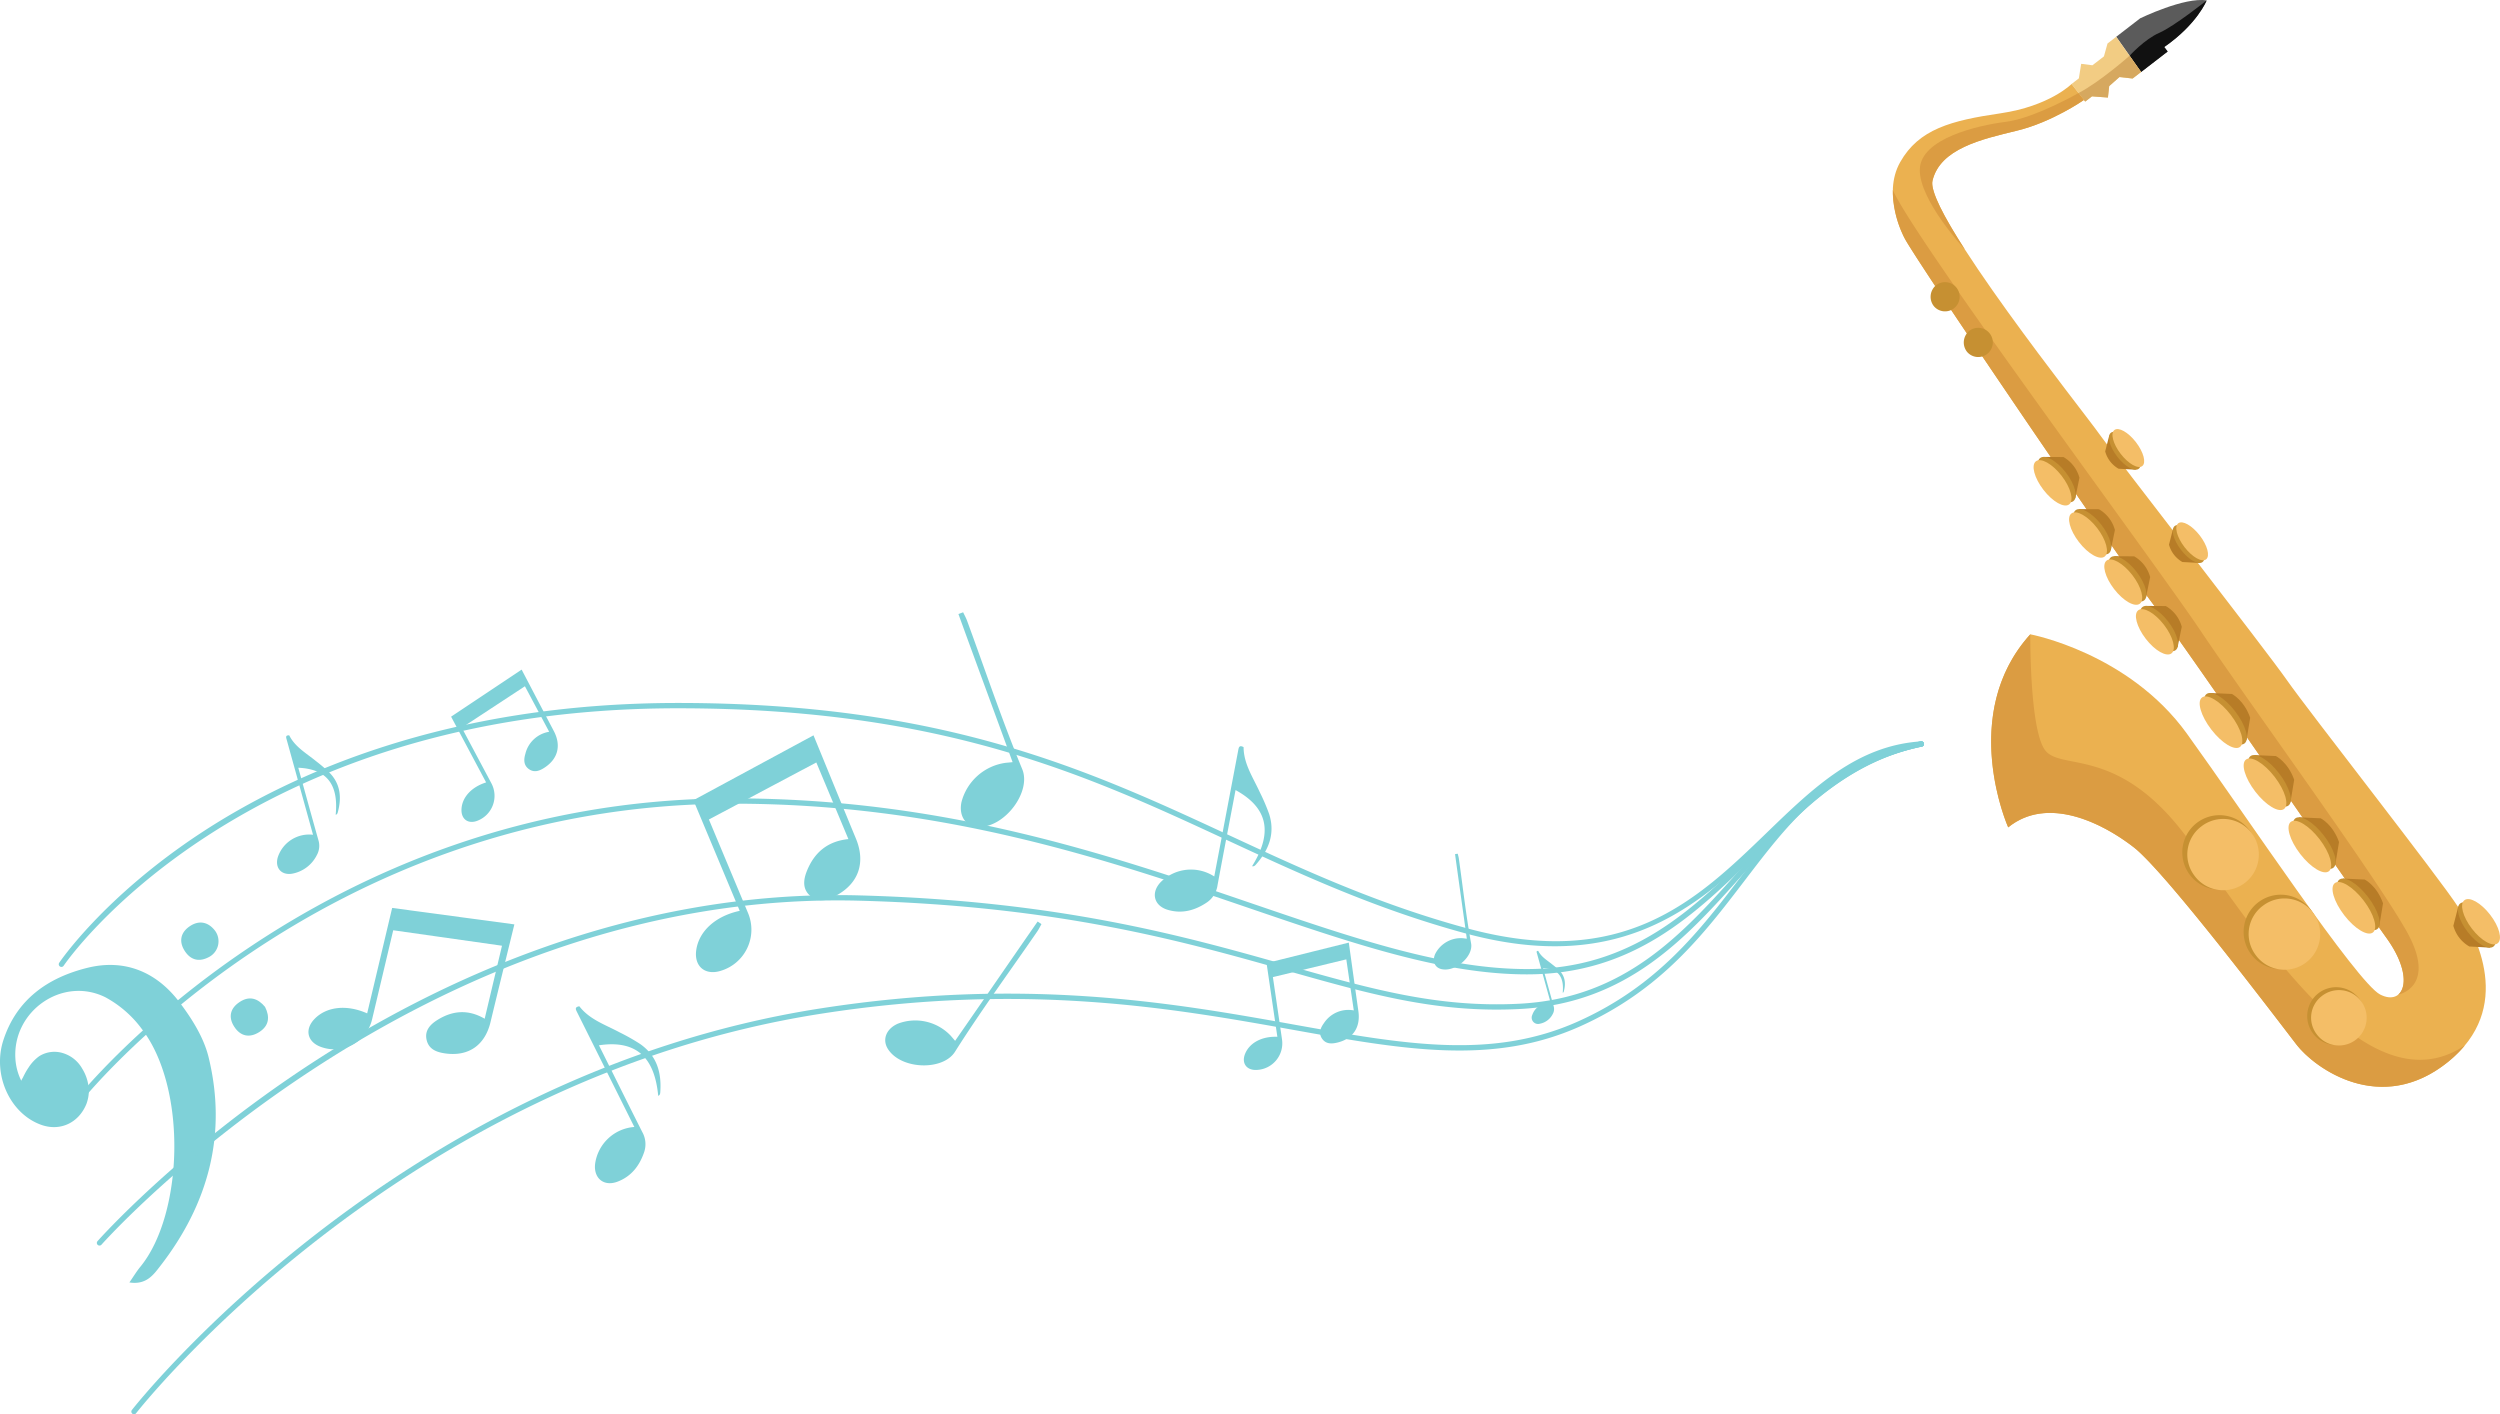 <svg xmlns="http://www.w3.org/2000/svg" width="714" height="403.915" viewBox="0 0 714 403.915"><defs><style>.a{fill:#5b5b5b;}.b{fill:#111;}.c{fill:#f2cc83;}.d{fill:#d6a85f;}.e{fill:#ebb150;}.f{fill:#db9c42;}.g{fill:#c69032;}.h{fill:#f4be67;}.i{fill:#b77c27;}.j,.k{fill:#7fd1d8;}.j{fill-rule:evenodd;}</style></defs><g transform="translate(-801.387 -423.334)"><g transform="translate(1341.969 423.334)"><g transform="translate(63.803)"><path class="a" d="M1159.941,433.846l6.85-5.283s12.706-6.159,18.98-5.109c0,0-2.69,6.788-12.118,13.31l.984,1.276-7.589,5.854Z" transform="translate(-1159.941 -423.334)"/><path class="b" d="M1172.1,436.715l.984,1.276-7.589,5.854-3.282-4.639,0,0s4.228-4.688,8.5-6.555,13.507-9.242,13.507-9.242S1181.526,430.193,1172.1,436.715Z" transform="translate(-1158.385 -423.285)"/></g><g transform="translate(51.06 10.513)"><path class="c" d="M1152.381,443.04l2.082-1.605.657-4.148,3.211.415,3.291-2.538,1.02-3.678,2.483-1.915,7.108,10.047-2.417,1.865-3.754-.424-2.933,2.584-.364,3.279-4.55-.346-1.948,1.5Z" transform="translate(-1152.381 -429.57)"/><path class="d" d="M1157.4,444.374l-1.947,1.5-1.891-2.451c6.077-3.137,14.574-10.645,14.576-10.646l3.282,4.639L1169,439.282l-3.754-.425-2.933,2.584-.364,3.279Z" transform="translate(-1151.57 -427.37)"/></g><g transform="translate(0 23.982)"><path class="e" d="M1161.362,594.74s28.025,5.23,44.711,28.347,48.547,71.086,55.2,74.524,10.254-4.48,1.77-16.217-58.685-84.972-66.144-94.642-68.741-99.492-71.534-105.334c0,0-6.508-12.047-1.173-21.517s14.6-11.9,28.649-13.957,20.31-8.383,20.31-8.383l3.523,4.568s-9.041,6.33-19.152,8.774-21.948,5.146-24.1,14.3,43.438,66.317,47.622,72.3,47.755,61.914,53.673,70.417,43.715,56.677,48.844,64.716,16.233,28.821-2.931,44.246-37.972,1.869-43.255-4.981-37.3-49.2-46.424-56.3-24.695-14.8-35.9-5.724C1155.049,649.876,1140.671,617.627,1161.362,594.74Z" transform="translate(-1122.09 -437.561)"/><path class="f" d="M1122.1,455.535c6.486,14.626,74.67,106.138,87.917,125.9s49.7,69.636,58.751,85.672-2.33,18.223-2.33,18.223l-.007-.007c2.547-2.1,2.363-8.288-3.392-16.248-8.482-11.735-58.685-84.972-66.144-94.643s-68.741-99.492-71.534-105.334A30.466,30.466,0,0,1,1122.1,455.535Z" transform="translate(-1122.088 -425.238)"/><path class="f" d="M1193.719,587.576c19.321,25.082,51.329,80.18,80.323,60.633a33.689,33.689,0,0,1-4.839,4.74c-19.164,15.423-37.972,1.869-43.255-4.981s-37.3-49.2-46.424-56.3-24.694-14.8-35.9-5.724c0,0-14.378-32.249,6.313-55.137,0,0-.233,26.778,4.127,32.962S1174.392,562.488,1193.719,587.576Z" transform="translate(-1110.661 -373.629)"/><path class="f" d="M1130.285,464.152c-.673,2.866,3.333,10.439,9.283,19.671-.036-.037-13.175-14.157-12.9-22.96s16.541-12.536,24.613-13.549,20.723-8.219,20.723-8.219l1.529,1.982s-9.041,6.33-19.152,8.774S1132.435,455,1130.285,464.152Z" transform="translate(-1118.952 -436.509)"/><g transform="translate(10.808 56.644)"><path class="g" d="M1129.463,478.03a4.172,4.172,0,1,0,.6-6.036A4.292,4.292,0,0,0,1129.463,478.03Z" transform="translate(-1128.502 -471.166)"/><path class="g" d="M1135.083,485.767a4.171,4.171,0,1,0,.6-6.035A4.293,4.293,0,0,0,1135.083,485.767Z" transform="translate(-1124.648 -465.861)"/><g transform="translate(29.405 41.918)"><g transform="translate(42.466 110.27)"><path class="g" d="M1173.352,578.575a10.63,10.63,0,1,0,1.927-14.909A10.629,10.629,0,0,0,1173.352,578.575Z" transform="translate(-1171.139 -561.452)"/><path class="h" d="M1173.974,578.234a10.182,10.182,0,1,0,2.051-14A10.012,10.012,0,0,0,1173.974,578.234Z" transform="translate(-1170.562 -561.039)"/><g transform="translate(17.516 22.71)"><path class="g" d="M1183.743,592.046a10.629,10.629,0,1,0,1.927-14.907A10.631,10.631,0,0,0,1183.743,592.046Z" transform="translate(-1181.531 -574.925)"/><path class="h" d="M1184.368,591.709a10.183,10.183,0,1,0,2.05-14.006A10.012,10.012,0,0,0,1184.368,591.709Z" transform="translate(-1180.953 -574.512)"/></g><g transform="translate(35.676 49.128)"><path class="g" d="M1194.023,603.893a8.255,8.255,0,1,0,1.5-11.577A8.253,8.253,0,0,0,1194.023,603.893Z" transform="translate(-1192.304 -590.597)"/><path class="h" d="M1194.507,603.632a7.908,7.908,0,1,0,1.591-10.877A7.777,7.777,0,0,0,1194.507,603.632Z" transform="translate(-1191.856 -590.277)"/></g></g><g transform="translate(20.442)"><g transform="translate(18.228 26.641)"><path class="i" d="M1170.075,512.859l-1.187,4.652a8.169,8.169,0,0,0,3.818,4.952l4.991.277Z" transform="translate(-1168.888 -511.139)"/><path class="g" d="M1176.23,516.038c2.193,2.844,3,5.9,1.8,6.825s-3.951-.629-6.144-3.471-3-5.9-1.8-6.825S1174.037,513.194,1176.23,516.038Z" transform="translate(-1168.449 -511.523)"/><path class="h" d="M1176.826,515.578c2.193,2.844,3,5.9,1.8,6.823s-3.951-.629-6.144-3.471-3-5.9-1.8-6.825S1174.634,512.734,1176.826,515.578Z" transform="translate(-1168.039 -511.838)"/></g><path class="i" d="M1159.264,497.055l-1.19,4.652a8.17,8.17,0,0,0,3.82,4.951l4.99.276Z" transform="translate(-1158.074 -495.333)"/><path class="g" d="M1165.417,500.233c2.193,2.844,3,5.9,1.8,6.825s-3.953-.629-6.144-3.471-3-5.9-1.8-6.825S1163.224,497.39,1165.417,500.233Z" transform="translate(-1157.634 -495.717)"/><path class="h" d="M1166.012,499.775c2.193,2.842,3,5.9,1.8,6.822s-3.953-.629-6.146-3.471-3-5.9-1.8-6.825S1163.821,496.931,1166.012,499.775Z" transform="translate(-1157.225 -496.034)"/></g><g transform="translate(119.881 134.232)"><path class="i" d="M1218.487,576.889l-1.421,5.559a9.765,9.765,0,0,0,4.566,5.922l5.965.33Z" transform="translate(-1217.066 -574.829)"/><path class="g" d="M1225.845,580.688c2.621,3.4,3.585,7.053,2.149,8.16s-4.725-.753-7.346-4.152-3.584-7.053-2.149-8.158S1223.223,577.29,1225.845,580.688Z" transform="translate(-1216.54 -575.289)"/><path class="h" d="M1226.559,580.137c2.621,3.4,3.585,7.053,2.151,8.16s-4.727-.753-7.346-4.152-3.585-7.053-2.151-8.158S1223.938,576.739,1226.559,580.137Z" transform="translate(-1216.051 -575.667)"/></g><g transform="translate(0 7.948)"><g transform="translate(29.224 42.549)"><path class="i" d="M1164.938,526l5.741.037a9.771,9.771,0,0,1,4.566,5.922l-1.2,5.854Z" transform="translate(-1162.149 -525.989)"/><path class="g" d="M1166.813,534.471c2.62,3.4,5.912,5.258,7.346,4.15s.47-4.762-2.149-8.159-5.911-5.259-7.346-4.151S1164.19,531.071,1166.813,534.471Z" transform="translate(-1162.794 -525.991)"/><path class="h" d="M1166.1,535.022c2.62,3.4,5.91,5.258,7.344,4.152s.472-4.762-2.149-8.16-5.91-5.259-7.346-4.152S1163.477,531.622,1166.1,535.022Z" transform="translate(-1163.283 -525.613)"/></g><g transform="translate(20.194 28.356)"><path class="i" d="M1159.583,517.574l5.74.037a9.781,9.781,0,0,1,4.566,5.922l-1.2,5.854Z" transform="translate(-1156.791 -517.569)"/><path class="g" d="M1161.456,526.051c2.621,3.4,5.911,5.257,7.348,4.15s.47-4.762-2.151-8.16-5.912-5.256-7.344-4.152S1158.833,522.652,1161.456,526.051Z" transform="translate(-1157.437 -517.571)"/><path class="h" d="M1160.742,526.6c2.621,3.4,5.911,5.259,7.346,4.152s.472-4.762-2.149-8.16-5.912-5.257-7.346-4.15S1158.119,523.2,1160.742,526.6Z" transform="translate(-1157.927 -517.193)"/></g><g transform="translate(10.129 14.906)"><path class="i" d="M1153.611,509.595l5.738.035a9.779,9.779,0,0,1,4.568,5.923l-1.2,5.854Z" transform="translate(-1150.82 -509.589)"/><path class="g" d="M1155.484,518.071c2.621,3.4,5.911,5.256,7.346,4.15s.474-4.762-2.147-8.159-5.912-5.257-7.346-4.152S1152.862,514.671,1155.484,518.071Z" transform="translate(-1151.466 -509.592)"/><path class="h" d="M1154.77,518.62c2.621,3.4,5.91,5.259,7.346,4.152s.472-4.76-2.149-8.158-5.911-5.258-7.344-4.152S1152.149,515.222,1154.77,518.62Z" transform="translate(-1151.955 -509.214)"/></g><path class="i" d="M1147.6,500.752l5.739.037a9.786,9.786,0,0,1,4.568,5.922l-1.2,5.854Z" transform="translate(-1144.811 -500.746)"/><path class="g" d="M1149.474,509.228c2.623,3.4,5.913,5.258,7.348,4.15s.472-4.76-2.149-8.158-5.911-5.257-7.346-4.152S1146.853,505.828,1149.474,509.228Z" transform="translate(-1145.456 -500.749)"/><path class="h" d="M1148.762,509.779c2.621,3.4,5.91,5.257,7.344,4.152s.474-4.762-2.149-8.16-5.91-5.257-7.346-4.152S1146.14,506.379,1148.762,509.779Z" transform="translate(-1145.947 -500.371)"/><g transform="translate(47.432 67.419)"><g transform="translate(12.563 17.729)"><path class="i" d="M1183.274,551.266l6.269.28s3.466,1.718,5.232,6.781l-1.064,6.471Z" transform="translate(-1180.349 -551.261)"/><path class="g" d="M1185.637,560.753c3,3.9,6.674,6.1,8.192,4.927s.32-5.279-2.685-9.175-6.67-6.1-8.19-4.927S1182.635,556.861,1185.637,560.753Z" transform="translate(-1181.019 -551.263)"/><path class="h" d="M1184.882,561.337c3,3.894,6.672,6.1,8.192,4.927s.317-5.279-2.687-9.175-6.672-6.1-8.19-4.929S1181.878,557.444,1184.882,561.337Z" transform="translate(-1181.539 -550.863)"/></g><g transform="translate(25.373 35.512)"><path class="i" d="M1190.874,561.815l6.269.28s3.466,1.718,5.231,6.783l-1.062,6.471Z" transform="translate(-1187.949 -561.812)"/><path class="g" d="M1193.238,571.3c3,3.894,6.672,6.1,8.192,4.927s.319-5.281-2.685-9.175-6.67-6.1-8.192-4.927S1190.234,567.409,1193.238,571.3Z" transform="translate(-1188.62 -561.813)"/><path class="h" d="M1192.481,571.886c3,3.9,6.673,6.1,8.194,4.927s.317-5.279-2.687-9.173-6.672-6.1-8.19-4.929S1189.478,567.994,1192.481,571.886Z" transform="translate(-1189.139 -561.413)"/></g><path class="i" d="M1175.821,540.748l6.271.28s3.466,1.718,5.23,6.783l-1.062,6.469Z" transform="translate(-1172.896 -540.743)"/><path class="g" d="M1178.184,550.237c3.006,3.894,6.674,6.1,8.194,4.925s.318-5.279-2.685-9.175-6.672-6.1-8.192-4.927S1175.182,546.343,1178.184,550.237Z" transform="translate(-1173.567 -540.745)"/><path class="h" d="M1177.429,550.819c3,3.894,6.672,6.1,8.192,4.927s.319-5.279-2.685-9.175-6.672-6.1-8.192-4.927S1174.427,546.925,1177.429,550.819Z" transform="translate(-1174.086 -540.345)"/><g transform="translate(37.941 53.001)"><path class="i" d="M1198.33,572.191l6.269.28s3.466,1.718,5.23,6.783l-1.062,6.471Z" transform="translate(-1195.404 -572.187)"/><path class="g" d="M1200.694,581.679c3,3.894,6.672,6.1,8.192,4.927s.319-5.281-2.685-9.175-6.672-6.1-8.192-4.929S1197.69,577.785,1200.694,581.679Z" transform="translate(-1196.075 -572.189)"/><path class="h" d="M1199.937,582.262c3,3.9,6.672,6.1,8.194,4.927s.317-5.279-2.687-9.173-6.672-6.1-8.19-4.929S1196.935,578.37,1199.937,582.262Z" transform="translate(-1196.594 -571.788)"/></g></g></g></g></g></g></g><g transform="translate(801.387 598.195)"><g transform="translate(128.838 16.383)"><path class="j" d="M897.963,536.79c3.031,5.78,6.131,11.744,9.176,17.515,2.149,4.071,1.261,7.879-2.547,10.419-1.381.92-2.928,1.6-4.511.511s-1.537-2.773-1.054-4.386a8.352,8.352,0,0,1,6.8-6.306c-2.308-4.332-4.566-8.576-6.926-13-6.046,3.97-12.018,7.892-18.029,11.836,2.894,5.436,5.68,10.663,8.46,15.894a7.613,7.613,0,0,1-3.939,10.655c-2.66,1.075-4.735-.391-4.61-3.257.148-3.375,2.82-6.348,7.036-7.668-3.321-6.235-6.625-12.442-10-18.778Z" transform="translate(-877.821 -536.79)"/></g><g transform="translate(88.097 84.441)"><path class="j" d="M912.456,581.869c-2.247,9.224-4.6,18.714-6.82,27.944-1.569,6.511-6.2,9.814-12.8,8.925-2.392-.32-4.738-1.064-5.418-3.777-.683-2.732.99-4.506,3.068-5.8,4.308-2.692,8.779-3.093,13.49-.342l4.944-20.856c-10.42-1.482-20.711-2.941-31.064-4.413-2.068,8.716-4.051,17.1-6.046,25.487a11.077,11.077,0,0,1-14.545,7.847c-3.936-1.387-4.792-4.981-1.9-7.99,3.4-3.542,9.182-4.221,15.051-1.606,2.372-10,4.73-19.954,7.139-30.117Z" transform="translate(-853.651 -577.166)"/></g><g transform="translate(355.247 94.344)"><path class="j" d="M1042.109,583.041c.907,6.463,1.812,13.121,2.736,19.584.651,4.556-1.468,7.841-5.911,8.949-1.608.4-3.3.523-4.418-1.038s-.512-3.128.487-4.485a8.353,8.353,0,0,1,8.529-3.643c-.711-4.858-1.407-9.613-2.136-14.579-7.032,1.7-13.975,3.38-20.964,5.067.892,6.092,1.755,11.953,2.606,17.815a7.612,7.612,0,0,1-7.3,8.7c-2.867.115-4.327-1.964-3.242-4.62,1.276-3.127,4.794-5.027,9.207-4.848-1.025-6.99-2.043-13.945-3.085-21.05Z" transform="translate(-1012.139 -583.041)"/></g><g transform="translate(198.035 35.147)"><path class="j" d="M953.173,547.922c4,9.719,8.074,19.744,12.1,29.454,2.837,6.847.844,12.819-5.642,16.324-2.35,1.271-4.932,2.136-7.309.148s-2.048-4.678-1.033-7.193c2.1-5.215,5.841-8.487,11.85-9.092l-9.161-21.888c-10.291,5.461-20.452,10.859-30.677,16.286,3.826,9.146,7.516,17.945,11.189,26.747a12.262,12.262,0,0,1-7.906,16.5c-4.426,1.323-7.535-1.335-6.906-5.913.742-5.387,5.47-9.758,12.425-11.243-4.393-10.495-8.763-20.939-13.229-31.6Z" transform="translate(-918.872 -547.922)"/></g><g transform="translate(273.726)"><path class="j" d="M979.248,569.882c-5.173-14.24-10.38-28.253-15.472-42.3l1.345-.507c.376.8.816,1.581,1.121,2.409,5.205,14.159,10.007,28.482,15.762,42.413,2.66,6.437-5.015,16.775-12.627,16.5-3.548-.133-5.547-3.179-4.735-7.086a15.142,15.142,0,0,1,12.6-11.236Z" transform="translate(-963.776 -527.071)"/></g><g transform="translate(252.822 88.328)"><path class="j" d="M971.333,613.545c7.951-11.444,15.713-22.791,23.567-34.073l1.094.74c-.4.71-.755,1.453-1.215,2.122-7.872,11.425-16.083,22.633-23.494,34.35-3.423,5.413-15.262,5.134-19.093-.731-1.783-2.732-.556-5.852,2.81-7.317a13.926,13.926,0,0,1,15.128,3.506Z" transform="translate(-951.375 -579.472)"/></g><g transform="translate(409.518 68.959)"><path class="j" d="M1053.742,592.252c-1.114-8.126-2.27-16.138-3.363-24.155l.77-.116c.108.469.251.931.319,1.4,1.139,8.088,2.046,16.216,3.5,24.246.672,3.712-4.568,8.307-8.566,7.292-1.861-.474-2.572-2.316-1.7-4.292a8.2,8.2,0,0,1,7.953-4.509Z" transform="translate(-1044.336 -567.981)"/></g><g transform="translate(0 88.621)"><g transform="translate(0 12.102)"><path class="j" d="M807.479,619.937c-.054-.123.4-.849.472-.988.16-.329.322-.656.492-.978a18.11,18.11,0,0,1,1.131-1.883,11.713,11.713,0,0,1,3.056-3.226,8.162,8.162,0,0,1,6.776-.839,9.484,9.484,0,0,1,5.446,4.4,12.533,12.533,0,0,1,1.91,6.528,11.054,11.054,0,0,1-.7,3.594c-2.2,5.385-7.445,7.84-12.779,5.991-9-3.123-14.166-14.318-10.923-24.253,3.791-11.614,12.676-17.8,23.911-20.612,10.7-2.675,19.771,1.141,26.289,9.7,3.584,4.708,7.022,10.161,8.4,15.8,5.377,22.043-.076,41.975-13.867,59.73-1.908,2.459-3.944,5.348-8.75,4.608,1.259-1.817,2.068-3.182,3.068-4.4,12.317-14.931,13.546-51.017.467-68.011a31.575,31.575,0,0,0-10.407-9.045c-12.261-6.073-26.582,3.961-25.684,17.618A16.427,16.427,0,0,0,807.479,619.937Z" transform="translate(-801.387 -586.825)"/></g><g transform="translate(51.759)"><path class="j" d="M841.75,581.978a5.079,5.079,0,0,1-1.483,7.375c-2.78,1.593-5.342,1.225-7.161-1.586-1.827-2.827-1.106-5.423,1.546-7.145C837.35,578.866,839.909,579.577,841.75,581.978Z" transform="translate(-832.093 -579.646)"/></g><g transform="translate(65.897 21.672)"><path class="j" d="M850.281,594.915c1.453,2.894,1.129,5.417-1.657,7.191-2.766,1.756-5.354,1.225-7.133-1.514s-1.178-5.31,1.574-7.1C845.855,591.667,848.257,592.5,850.281,594.915Z" transform="translate(-840.481 -592.503)"/></g></g><g transform="translate(329.819 38.262)"><path class="j" d="M1014.025,586.968c.135-.711.238-1.247.339-1.787q3.249-17.082,6.491-34.164c.16-.848.263-1.681,1.547-.993.019,4.8,2.731,8.7,4.639,12.893a57.841,57.841,0,0,1,2.658,6.2c1.8,5.645-.13,10.387-3.9,14.591a1.694,1.694,0,0,1-.455.322c-.071.037-.177.01-.524.02,5.418-8.7,5.391-16.233-4.711-21.763-.133.7-.236,1.232-.335,1.765-1.613,8.484-3.251,16.961-4.819,25.453a7.093,7.093,0,0,1-3.026,4.87c-3.425,2.313-7.145,3.326-11.213,2.109-3.948-1.18-4.851-4.9-1.994-7.9A12.214,12.214,0,0,1,1014.025,586.968Z" transform="translate(-997.054 -549.77)"/></g><g transform="translate(437.495 96.71)"><path class="j" d="M1066.342,599.4c-.078-.283-.137-.5-.2-.711q-1.881-6.8-3.767-13.6c-.095-.339-.206-.659.386-.639.868,1.745,2.554,2.675,4,3.86a23.939,23.939,0,0,1,2.08,1.778c1.669,1.733,1.817,3.8,1.2,6.011a.692.692,0,0,1-.108.2c-.019.027-.062.035-.187.1.411-4.138-.951-6.876-5.62-7.075.078.278.135.491.194.7.935,3.378,1.861,6.758,2.815,10.129a2.882,2.882,0,0,1-.229,2.316,5.176,5.176,0,0,1-3.7,2.78,1.812,1.812,0,0,1-2.144-2.518A4.956,4.956,0,0,1,1066.342,599.4Z" transform="translate(-1060.933 -584.444)"/></g><g transform="translate(79.124 35.147)"><path class="j" d="M858.606,576.323c-.15-.538-.261-.944-.376-1.352q-3.575-12.918-7.157-25.834c-.179-.642-.391-1.252.732-1.214,1.65,3.314,4.853,5.084,7.6,7.333a44.353,44.353,0,0,1,3.949,3.381c3.172,3.289,3.452,7.225,2.279,11.417a1.306,1.306,0,0,1-.206.378c-.035.051-.118.067-.356.192.78-7.86-1.805-13.06-10.675-13.441.147.531.256.932.369,1.335,1.777,6.415,3.533,12.836,5.345,19.241a5.475,5.475,0,0,1-.433,4.4,9.843,9.843,0,0,1-7.034,5.279c-3.13.529-5.025-1.736-4.073-4.782A9.419,9.419,0,0,1,858.606,576.323Z" transform="translate(-848.327 -547.922)"/></g><g transform="translate(164.458 112.534)"><path class="j" d="M915.658,628.3c-.323-.647-.566-1.138-.812-1.628q-7.757-15.56-15.521-31.118c-.386-.774-.809-1.5.63-1.726,2.923,3.81,7.44,5.268,11.5,7.451a58.02,58.02,0,0,1,5.869,3.324c4.855,3.4,6.186,8.344,5.733,13.972a1.75,1.75,0,0,1-.167.533c-.034.073-.137.115-.406.332-.956-10.2-5.539-16.18-16.927-14.466.319.639.56,1.124.8,1.608,3.852,7.728,7.681,15.467,11.577,23.174a7.087,7.087,0,0,1,.539,5.707c-1.325,3.916-3.671,6.974-7.644,8.469-3.857,1.451-6.83-.964-6.372-5.079A12.211,12.211,0,0,1,915.658,628.3Z" transform="translate(-898.953 -593.832)"/></g><g transform="translate(16.787 25.905)"><path class="k" d="M812.1,617.827a.76.76,0,0,1-.632-1.178c.123-.185,12.647-18.81,40.586-37.151,25.751-16.9,70.275-37.058,136.137-37.058,76.023,0,117.481,19.243,157.572,37.854,20.644,9.581,41.989,19.489,67.676,26.473,44.859,12.2,65.682-7.922,85.817-27.38,13.2-12.755,25.669-24.8,43.995-25.985a.759.759,0,1,1,.1,1.515c-17.768,1.146-30.041,13.006-43.036,25.562-19.487,18.83-41.572,40.173-87.271,27.752-25.81-7.017-47.214-16.952-67.915-26.562-39.942-18.54-81.243-37.712-156.933-37.712-125.226,0-174.971,72.8-175.458,73.53A.759.759,0,0,1,812.1,617.827Z" transform="translate(-811.346 -542.439)"/></g><g transform="translate(21.171 36.865)"><path class="k" d="M814.7,652.9a.758.758,0,0,1-.6-1.224c.669-.865,68.33-86.45,187.923-86.45,60.389,0,107.045,15.931,148.211,29.985,29.492,10.07,54.963,18.766,78.653,18.766,29.945,0,47.427-17.126,64.333-33.687,13.643-13.367,27.754-27.187,48.143-31.339a.759.759,0,0,1,.3,1.488c-19.949,4.061-33.274,17.114-47.381,30.934-17.126,16.775-34.831,34.122-65.4,34.122-23.941,0-49.523-8.735-79.143-18.849-41.053-14.016-87.585-29.9-147.721-29.9-118.828,0-186.059,85.006-186.723,85.864A.762.762,0,0,1,814.7,652.9Z" transform="translate(-813.947 -548.941)"/></g><g transform="translate(27.66 36.864)"><path class="k" d="M818.556,692.952a.757.757,0,0,1-.571-1.259c.226-.254,22.916-25.849,60.906-50.671,35.073-22.916,90.733-49.872,156.784-48.077,57.1,1.542,93.061,11.728,121.956,19.912,24.106,6.827,43.138,12.224,66.455,11.021,30.212-1.554,46.832-20.182,62.906-38.2,13.987-15.678,28.451-31.889,51.733-36.723a.759.759,0,1,1,.308,1.487c-22.791,4.732-37.085,20.753-50.909,36.246-16.28,18.247-33.116,37.116-63.961,38.7-23.541,1.217-42.7-4.211-66.946-11.076-28.814-8.162-64.672-18.319-121.584-19.855-125.678-3.388-215.616,97.216-216.509,98.233A.756.756,0,0,1,818.556,692.952Z" transform="translate(-817.796 -548.941)"/></g><g transform="translate(37.514 36.864)"><path class="k" d="M824.4,741.13a.759.759,0,0,1-.6-1.224c.74-.954,75.243-95.7,196.462-114.656,58.665-9.173,101.223-1.546,135.418,4.585,31.563,5.659,56.494,10.127,81.053-.858,22.8-10.2,34.845-25.975,46.495-41.233,13.075-17.122,25.423-33.3,51.489-38.786a.759.759,0,0,1,.312,1.485c-25.512,5.374-37.7,21.33-50.594,38.223-11.764,15.408-23.929,31.342-47.079,41.7-24.989,11.177-50.123,6.672-81.943.966-34.082-6.11-76.5-13.714-134.915-4.578C899.889,645.613,825.737,739.886,825,740.835A.758.758,0,0,1,824.4,741.13Z" transform="translate(-823.642 -548.941)"/></g></g></g></svg>